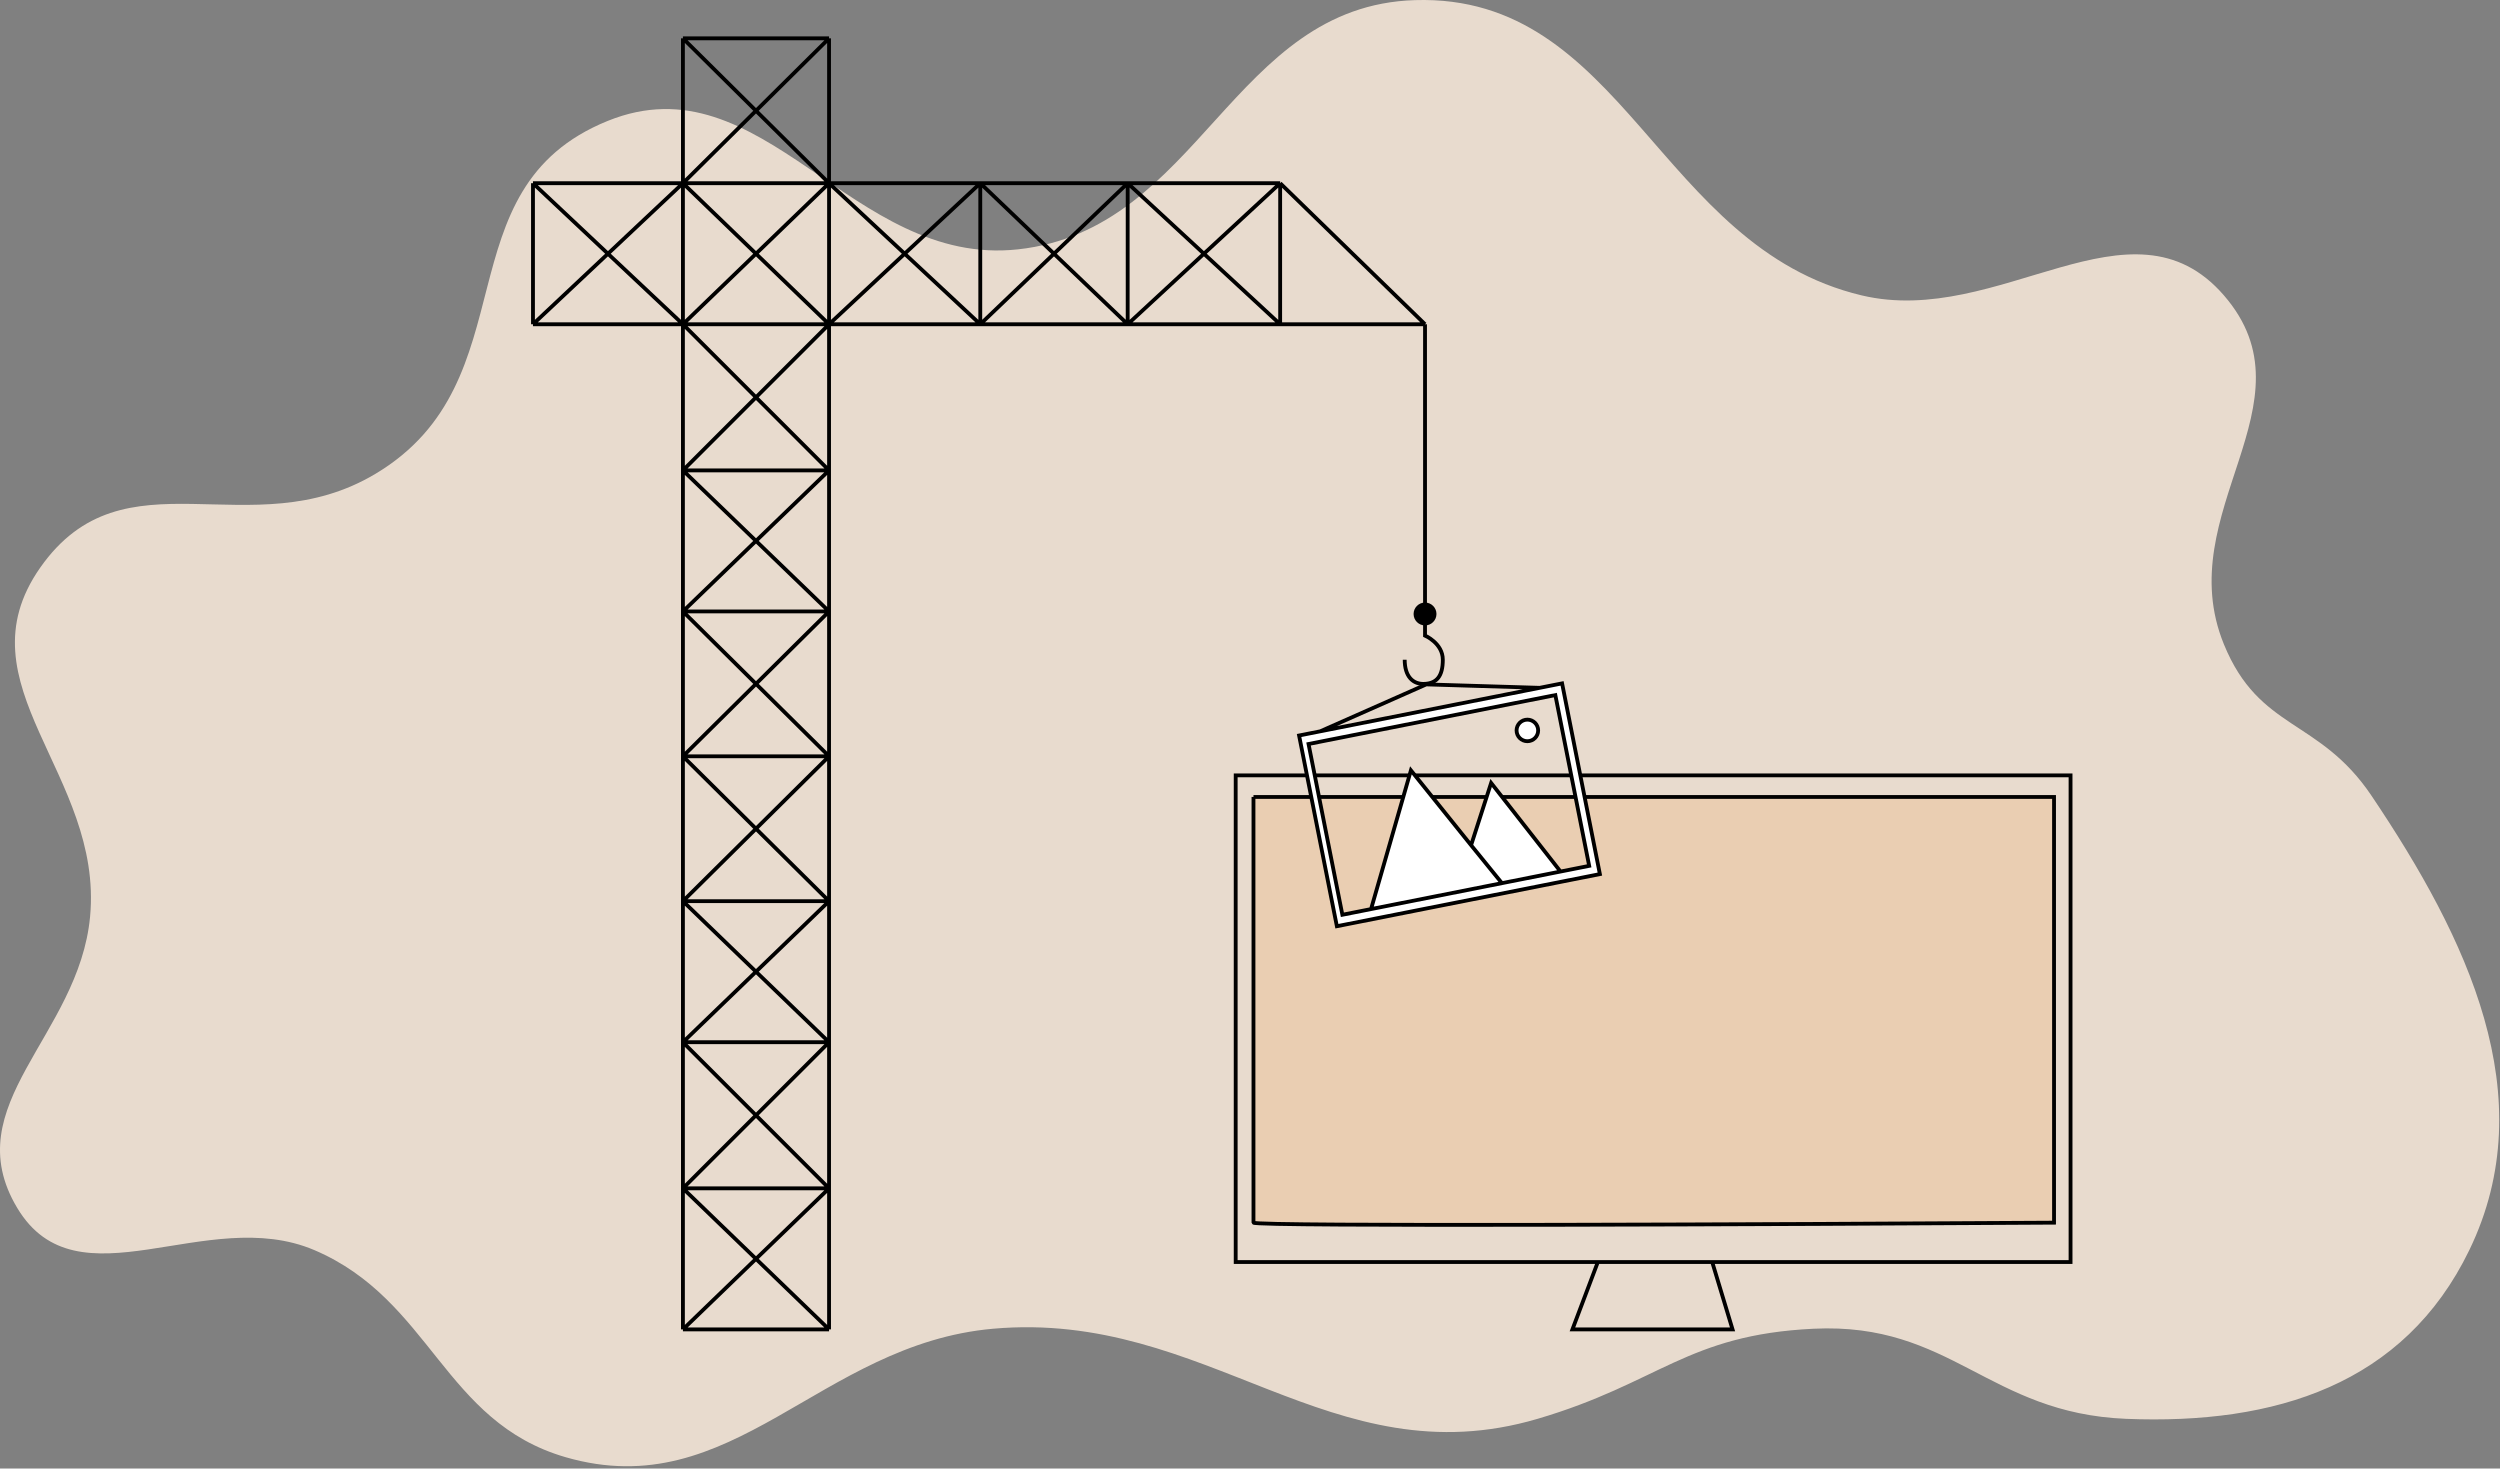 <svg width="652" height="383" viewBox="0 0 652 383" fill="none" xmlns="http://www.w3.org/2000/svg">
<rect x="0" y="0" width="652" height="383" fill="#808080" stroke="none"/>
<path d="M97.994 123.532C65.266 143.156 32.41 116.792 10.495 148.032C-10.937 178.584 26.963 201.874 23.496 239.032C20.582 270.261 -11.627 288.129 4.495 315.032C20.209 341.253 53.885 314.021 81.995 326.032C112.48 339.059 115.656 370.798 147.495 380.032C191.162 392.697 213.706 350.548 258.995 346.532C314.984 341.568 347.072 385.9 400.995 370.032C432.767 360.683 439.913 348.117 472.994 346.532C508.951 344.81 518.527 368.568 554.495 370.032C593.41 371.617 627.01 361.081 643.995 326.032C663.437 285.912 643.372 244.529 618.494 207.532C604.84 187.226 589.252 190.684 579.995 168.032C565.859 133.443 604.464 105.273 579.995 77.032C555.828 49.141 521.393 85.594 485.495 77.032C432.447 64.381 423.504 -1.67 368.995 0.032C321.289 1.523 312.942 59.849 265.495 65.032C221.968 69.787 199.079 15.095 158.495 31.532C114.684 49.277 138.534 99.225 97.994 123.532Z" fill="#E8DBCE"/>
<path d="M326.907 207.848H535.692V318.869C466.097 319.311 326.907 319.929 326.907 318.869V207.848Z" fill="#EACEB2"/>
<path d="M216.217 346.707H178.106M216.217 346.707V309.921M216.217 346.707L178.106 309.921M178.106 346.707V309.921M178.106 346.707L216.217 309.921M216.217 309.921H178.106M216.217 309.921V271.81M216.217 309.921L178.106 271.81M178.106 309.921V271.81M178.106 309.921L216.217 271.81M216.217 271.81H178.106M216.217 271.81V235.024M216.217 271.81L178.106 235.024M178.106 271.81V235.024M178.106 271.81L216.217 235.024M216.217 235.024H178.106M216.217 235.024V197.244M216.217 235.024L178.106 197.244M178.106 235.024V197.244M178.106 235.024L216.217 197.244M216.217 197.244H178.106M216.217 197.244V159.464M216.217 197.244L197.162 178.354M178.106 197.244V159.464M178.106 197.244L197.162 178.354M216.217 159.464H178.106M216.217 159.464L197.162 178.354M216.217 159.464V122.678M216.217 159.464L197.162 141.071M178.106 159.464L197.162 178.354M178.106 159.464V122.678M178.106 159.464L197.162 141.071M216.217 122.678H178.106M216.217 122.678L197.162 141.071M216.217 122.678V84.566M216.217 122.678L197.162 103.622M178.106 122.678L197.162 141.071M178.106 122.678V84.566M178.106 122.678L197.162 103.622M216.217 84.566H178.106M216.217 84.566L197.162 103.622M216.217 84.566V47.78M216.217 84.566L197.162 66.173M216.217 84.566H255.655M216.217 84.566L255.655 47.78M178.106 84.566L197.162 103.622M178.106 84.566V47.78M178.106 84.566L197.162 66.173M178.106 84.566H139M178.106 84.566L139 47.78M216.217 47.78H178.106M216.217 47.78L197.162 66.173M216.217 47.78V10M216.217 47.78L197.162 28.89M216.217 47.78H255.655M216.217 47.78L255.655 84.566M178.106 47.78L197.162 66.173M178.106 47.78V10M178.106 47.78L197.162 28.89M178.106 47.78H139M178.106 47.78L139 84.566M216.217 10H178.106M216.217 10L197.162 28.89M178.106 10L197.162 28.89M139 47.78V84.566M255.655 84.566V47.78M255.655 84.566H294.098M255.655 84.566L294.098 47.78M255.655 47.78H294.098M255.655 47.78L294.098 84.566M294.098 84.566V47.78M294.098 84.566H333.866M294.098 84.566L333.866 47.78M294.098 47.78H333.866M294.098 47.78L333.866 84.566M333.866 84.566V47.78M333.866 84.566H371.646M333.866 47.78L371.646 84.566M371.646 84.566V165.76C371.646 165.76 376.286 167.748 376.286 172.057C376.286 176.365 374.694 178.155 371.646 178.353C368.438 178.562 366.344 176.365 366.344 172.057M416.717 329.142H322.267V202.214H540V329.142H446.544M416.717 329.142L410.089 346.707H451.846L446.544 329.142M416.717 329.142H446.544M326.907 207.848H535.692V318.869C466.097 319.311 326.907 319.929 326.907 318.869M326.907 207.848C326.907 244.413 326.907 317.808 326.907 318.869M326.907 207.848V318.869" stroke="black"/>
<path fill-rule="evenodd" clip-rule="evenodd" d="M338.8 191.821L348.657 241.559L417.249 227.965L407.392 178.227L401.541 179.387L344.326 190.726L338.8 191.821ZM341.266 194.035L405.632 181.279L414.458 225.815L406.981 227.297L391.702 230.325L357.569 237.09L350.092 238.571L341.266 194.035Z" fill="white"/>
<path d="M383.661 220.432L391.702 230.325L406.981 227.297L388.888 204.193L383.661 220.432Z" fill="white"/>
<path d="M367.966 200.906L357.569 237.09L391.702 230.325L383.661 220.432L367.966 200.906Z" fill="white"/>
<path d="M357.569 237.09L350.092 238.571L341.266 194.035L405.632 181.279L414.458 225.815L406.981 227.297M357.569 237.09L367.966 200.906L383.661 220.432M357.569 237.09L391.702 230.325M391.702 230.325L383.661 220.432M391.702 230.325L406.981 227.297M383.661 220.432L388.888 204.193L406.981 227.297M344.326 190.726L338.8 191.821L348.657 241.559L417.249 227.965L407.392 178.227L401.541 179.387M344.326 190.726L371.97 178.49L401.541 179.387M344.326 190.726L401.541 179.387" stroke="black"/>
<circle cx="398.337" cy="190.496" r="2.814" transform="rotate(-11.21 398.337 190.496)" fill="white" stroke="black"/>
<circle cx="371.647" cy="160.127" r="2.983" fill="black"/>
</svg>
